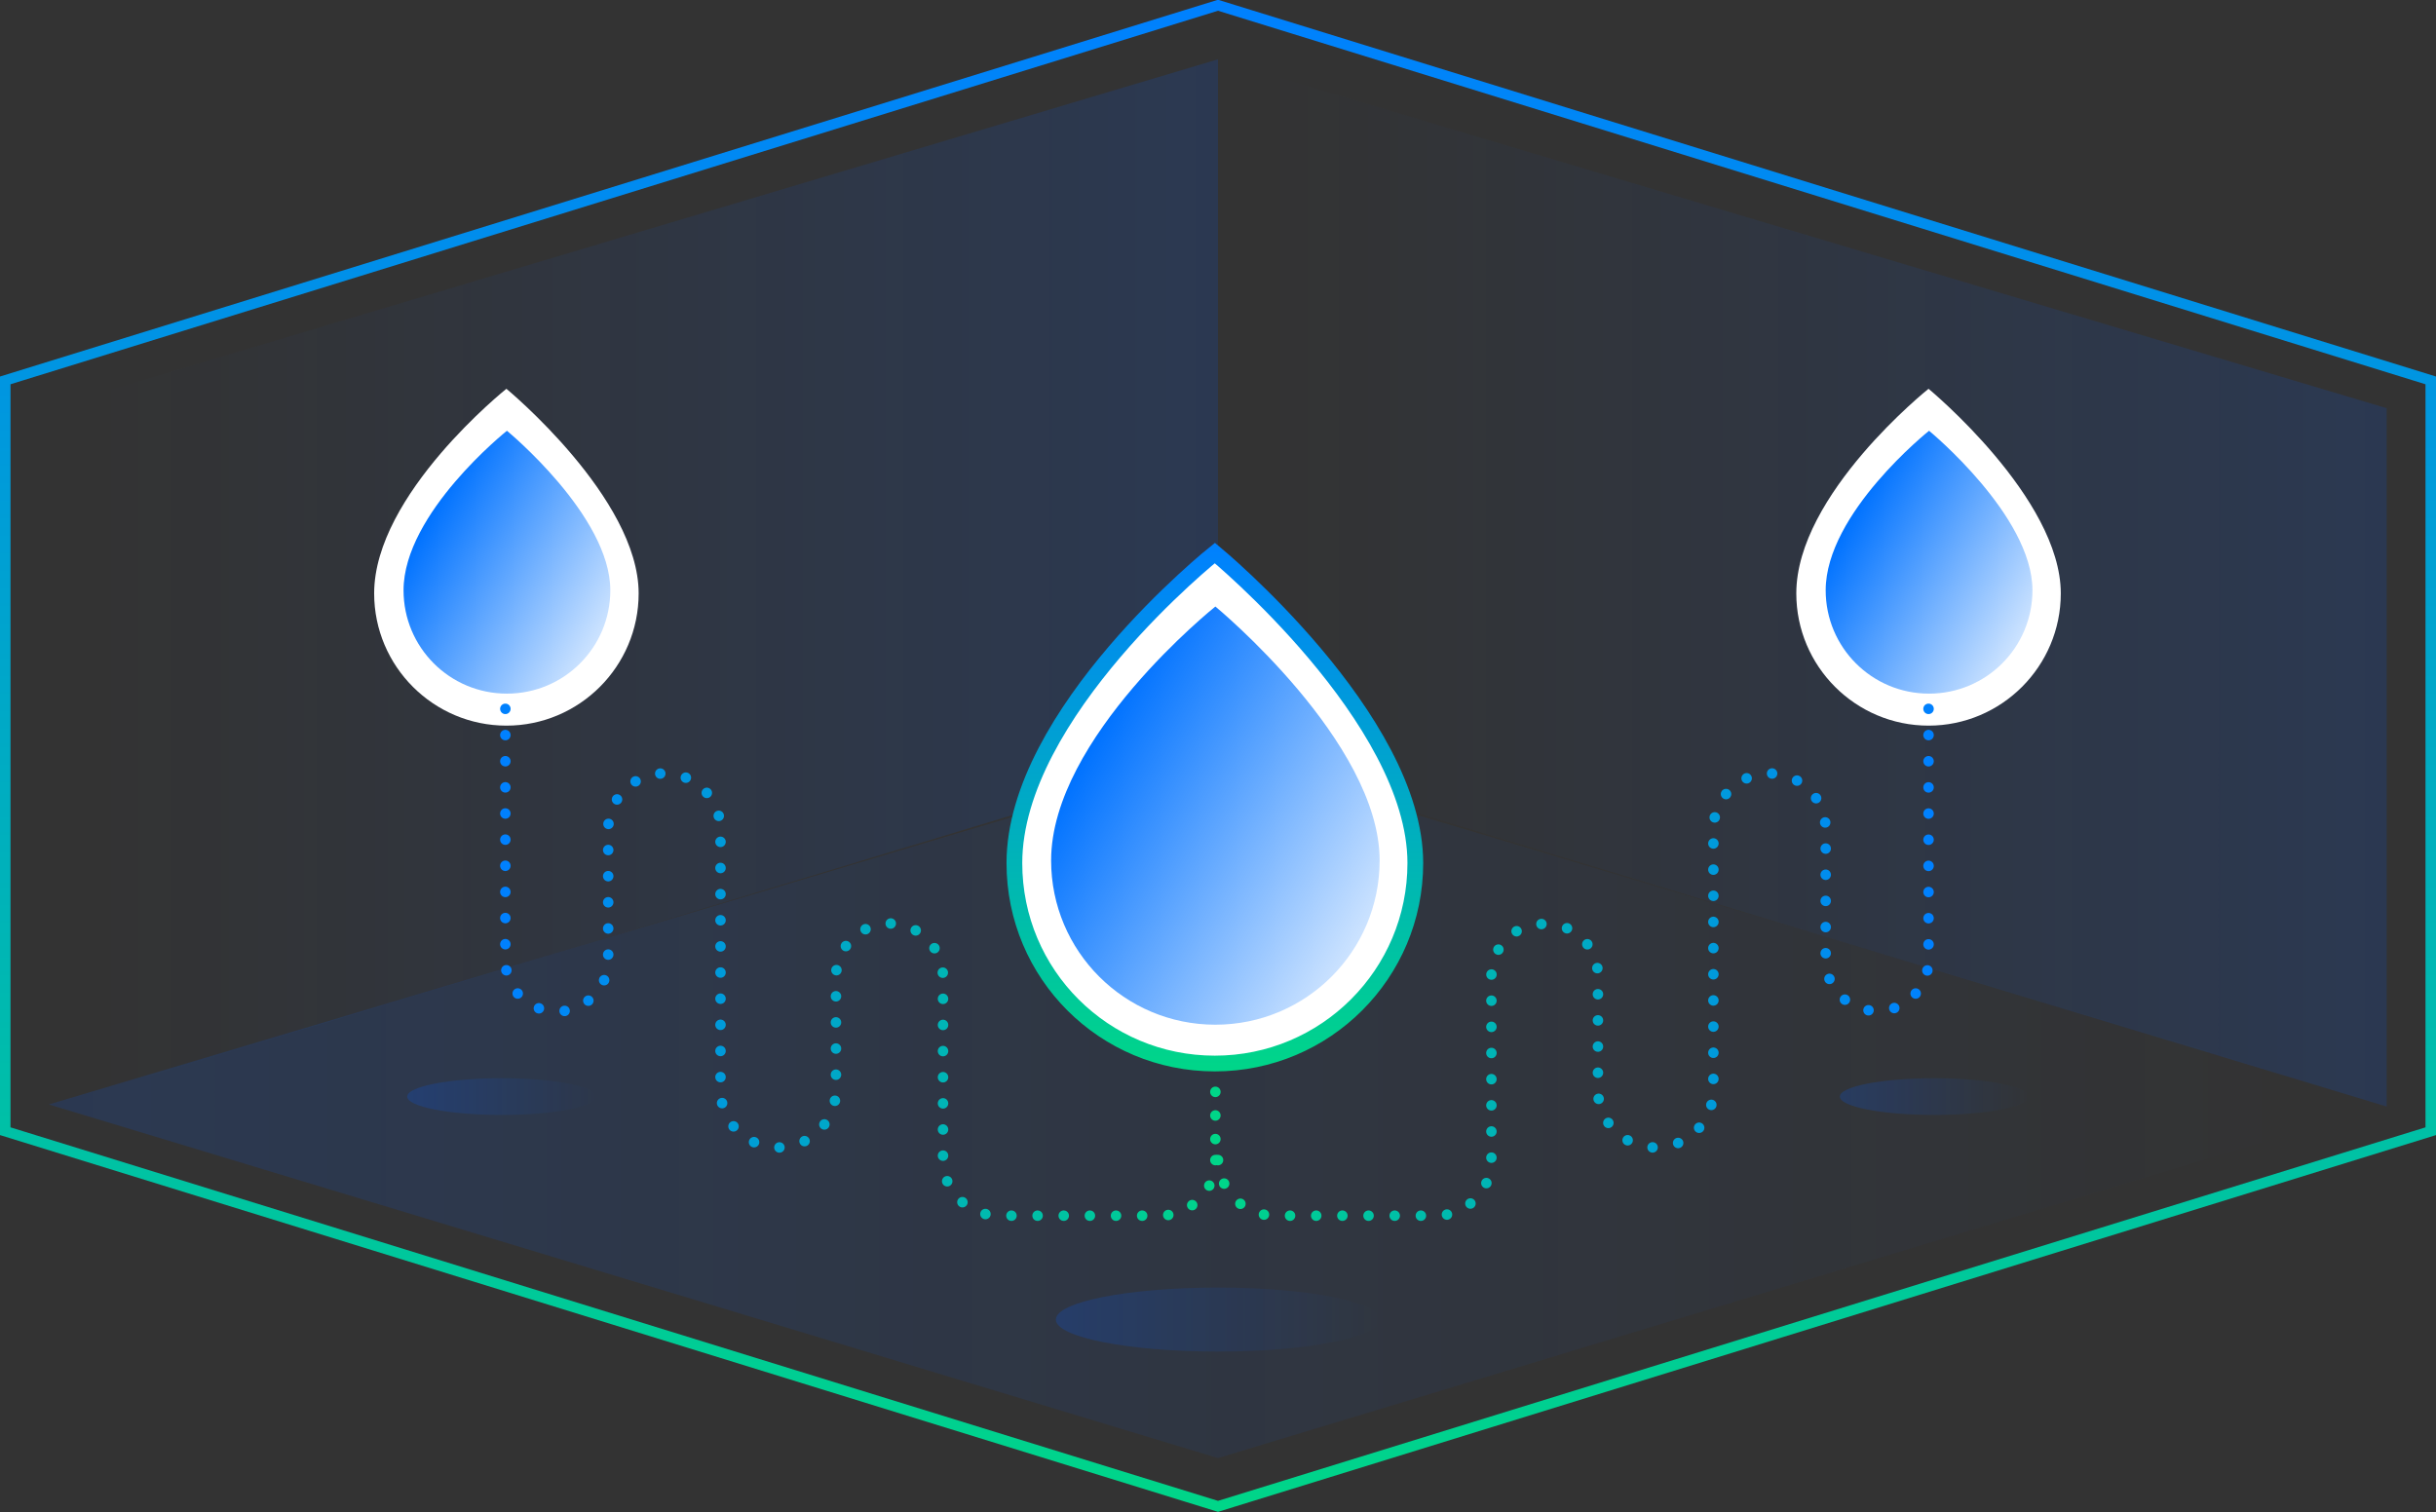 <svg id="Layer_1" xmlns="http://www.w3.org/2000/svg" viewBox="0 0 464.2 288.2"><rect x="0" y="0" width="464.2" height="288.2" fill="#333333" stroke="none"/><style>.st0{fill:none;stroke:url(#SVGID_1_);stroke-width:2;stroke-miterlimit:10;} .st1{fill:url(#SVGID_2_);} .st2{fill:url(#SVGID_3_);} .st3{fill:url(#SVGID_4_);} .st4{fill:url(#SVGID_5_);} .st5{fill:url(#SVGID_6_);} .st6{fill:url(#SVGID_7_);} .st7{fill:#FFFFFF;} .st8{fill:url(#SVGID_8_);} .st9{fill:url(#SVGID_9_);} .st10{fill:#FFFFFF;stroke:url(#SVGID_10_);stroke-width:3;stroke-linecap:round;stroke-miterlimit:10;} .st11{fill:none;stroke:url(#SVGID_11_);stroke-width:2;stroke-linecap:round;stroke-miterlimit:10;} .st12{fill:none;stroke:url(#SVGID_12_);stroke-width:2;stroke-linecap:round;stroke-miterlimit:10;stroke-dasharray:0,4.986;} .st13{fill:none;stroke:url(#SVGID_13_);stroke-width:2;stroke-linecap:round;stroke-miterlimit:10;} .st14{fill:url(#SVGID_14_);} .st15{fill:none;stroke:#00D688;stroke-width:2;stroke-linecap:round;stroke-miterlimit:10;} .st16{fill:none;stroke:#00D688;stroke-width:2;stroke-linecap:round;stroke-miterlimit:10;stroke-dasharray:0,4.498;} .st17{fill:none;stroke:url(#SVGID_15_);stroke-width:2;stroke-linecap:round;stroke-miterlimit:10;} .st18{fill:none;stroke:url(#SVGID_16_);stroke-width:2;stroke-linecap:round;stroke-miterlimit:10;stroke-dasharray:0,4.982;} .st19{fill:none;stroke:url(#SVGID_17_);stroke-width:2;stroke-linecap:round;stroke-miterlimit:10;}</style><linearGradient id="SVGID_1_" gradientUnits="userSpaceOnUse" x1="6286.94" y1="-3537.555" x2="6536.528" y2="-3393.455" gradientTransform="rotate(-120 4363.86 123.203)"><stop offset="0" stop-color="#00D688"/><stop offset="1" stop-color="#0080FF"/></linearGradient><path class="st0" d="M463.2 72.5L232.1 1 1 72.5 1 215.6 232.1 287.1 463.2 215.6z"/><linearGradient id="SVGID_2_" gradientUnits="userSpaceOnUse" x1="9.3" y1="135.147" x2="232.1" y2="135.147" gradientTransform="matrix(1 0 0 -1 0 246.293)"><stop offset=".041" stop-color="#005AFF" stop-opacity="0"/><stop offset="1" stop-color="#005AFF" stop-opacity=".15"/></linearGradient><path class="st1" d="M232.1 143.5L232.1 11.3 9.3 77.8 9.3 210.9z"/><linearGradient id="SVGID_3_" gradientUnits="userSpaceOnUse" x1="232.1" y1="135.147" x2="454.8" y2="135.147" gradientTransform="matrix(1 0 0 -1 0 246.293)"><stop offset=".041" stop-color="#005AFF" stop-opacity="0"/><stop offset="1" stop-color="#005AFF" stop-opacity=".15"/></linearGradient><path class="st2" d="M232.1 143.5L454.8 210.9 454.8 77.8 232.1 11.3z"/><linearGradient id="SVGID_4_" gradientUnits="userSpaceOnUse" x1="9.3" y1="35.297" x2="454.8" y2="35.297" gradientTransform="matrix(1 0 0 -1 0 246.293)"><stop offset="0" stop-color="#005AFF" stop-opacity=".15"/><stop offset=".959" stop-color="#005AFF" stop-opacity="0"/></linearGradient><path class="st3" d="M232.1 144L454.8 210.5 232.1 277.9 9.3 210.5z"/><linearGradient id="SVGID_5_" gradientUnits="userSpaceOnUse" x1="201.2" y1="-5.253" x2="263" y2="-5.253" gradientTransform="matrix(1 0 0 -1 0 246.293)"><stop offset="0" stop-color="#005AFF" stop-opacity=".2"/><stop offset="1" stop-color="#005AFF" stop-opacity="0"/></linearGradient><ellipse class="st4" cx="232.1" cy="251.5" rx="30.9" ry="6.1"/><linearGradient id="SVGID_6_" gradientUnits="userSpaceOnUse" x1="350.638" y1="37.247" x2="386.638" y2="37.247" gradientTransform="matrix(1 0 0 -1 0 246.293)"><stop offset="0" stop-color="#005AFF" stop-opacity=".2"/><stop offset="1" stop-color="#005AFF" stop-opacity="0"/></linearGradient><ellipse class="st5" cx="368.6" cy="209" rx="18" ry="3.5"/><linearGradient id="SVGID_7_" gradientUnits="userSpaceOnUse" x1="77.638" y1="37.247" x2="113.638" y2="37.247" gradientTransform="matrix(1 0 0 -1 0 246.293)"><stop offset="0" stop-color="#005AFF" stop-opacity=".2"/><stop offset="1" stop-color="#005AFF" stop-opacity="0"/></linearGradient><ellipse class="st6" cx="95.6" cy="209" rx="18" ry="3.5"/><path class="st7" d="M71.3,113.1c0-18.9,25.2-39,25.2-39s25.2,20.8,25.2,39c0,13.9-11.3,25.2-25.2,25.2S71.3,127,71.3,113.1z"/><linearGradient id="SVGID_8_" gradientUnits="userSpaceOnUse" x1="81.015" y1="146.565" x2="115.289" y2="126.776" gradientTransform="matrix(1 0 0 -1 0 246.293)"><stop offset="0" stop-color="#0072FF"/><stop offset="1" stop-color="#0072FF" stop-opacity=".2"/></linearGradient><path class="st8" d="M76.9,112.5c0-14.7,19.7-30.4,19.7-30.4s19.7,16.2,19.7,30.4c0,10.9-8.8,19.7-19.7,19.7S76.9,123.4,76.9,112.5 z"/><path class="st7" d="M342.3,113.1c0-18.9,25.2-39,25.2-39s25.2,20.8,25.2,39c0,13.9-11.3,25.2-25.2,25.2 C353.6,138.3,342.3,127,342.3,113.1z"/><linearGradient id="SVGID_9_" gradientUnits="userSpaceOnUse" x1="352.015" y1="146.565" x2="386.289" y2="126.776" gradientTransform="matrix(1 0 0 -1 0 246.293)"><stop offset="0" stop-color="#0072FF"/><stop offset="1" stop-color="#0072FF" stop-opacity=".2"/></linearGradient><path class="st9" d="M347.9,112.5c0-14.7,19.7-30.4,19.7-30.4s19.7,16.2,19.7,30.4c0,10.9-8.8,19.7-19.7,19.7 S347.9,123.4,347.9,112.5z"/><linearGradient id="SVGID_10_" gradientUnits="userSpaceOnUse" x1="231.5" y1="42.047" x2="231.5" y2="142.778" gradientTransform="matrix(1 0 0 -1 0 246.293)"><stop offset="0" stop-color="#00D688"/><stop offset="1" stop-color="#0080FF"/></linearGradient><path class="st10" d="M193.3,164.5c0-28.6,38.2-59.1,38.2-59.1s38.2,31.5,38.2,59.1c0,21.1-17.1,38.2-38.2,38.2 S193.3,185.7,193.3,164.5z"/><linearGradient id="SVGID_11_" gradientUnits="userSpaceOnUse" x1="368.464" y1="111.147" x2="231.13" y2="111.147" gradientTransform="matrix(1 0 0 -1 0 246.293)"><stop offset="0" stop-color="#0080FF"/><stop offset="1" stop-color="#00D688"/></linearGradient><path class="st11" d="M367.5 135.1L367.5 135.1"/><linearGradient id="SVGID_12_" gradientUnits="userSpaceOnUse" x1="368.5" y1="60.347" x2="231.167" y2="60.347" gradientTransform="matrix(1 0 0 -1 0 246.293)"><stop offset="0" stop-color="#0080FF"/><stop offset="1" stop-color="#00D688"/></linearGradient><path class="st12" d="M367.5,140.1v42.8c0,5.4-4.4,9.8-9.8,9.8c-5.4,0-9.8-4.4-9.8-9.8v-24.8c0-5.9-4.8-10.7-10.7-10.7 s-10.7,4.8-10.7,10.7v49.6c0,6.1-4.9,11-11,11s-11-4.9-11-11v-21.8c0-5.4-4.4-9.8-9.8-9.8H294c-5.4,0-9.8,4.4-9.8,9.8v35.2 c0,5.9-4.8,10.6-10.6,10.6h-30.7c-5,0-9.2-3.5-10.4-8.2"/><linearGradient id="SVGID_13_" gradientUnits="userSpaceOnUse" x1="368.464" y1="25.147" x2="231.13" y2="25.147" gradientTransform="matrix(1 0 0 -1 0 246.293)"><stop offset="0" stop-color="#0080FF"/><stop offset="1" stop-color="#00D688"/></linearGradient><path class="st13" d="M232.1 221.1L232.1 221.1"/><linearGradient id="SVGID_14_" gradientUnits="userSpaceOnUse" x1="206.844" y1="102.662" x2="261.367" y2="71.183" gradientTransform="matrix(1 0 0 -1 0 246.293)"><stop offset="0" stop-color="#0072FF"/><stop offset="1" stop-color="#0072FF" stop-opacity=".2"/></linearGradient><path class="st14" d="M200.3,164c0-23.4,31.3-48.4,31.3-48.4s31.3,25.8,31.3,48.4c0,17.3-14,31.3-31.3,31.3 C214.3,195.3,200.3,181.3,200.3,164z"/><g><path class="st15" d="M231.6 217.1L231.6 217.1"/><path class="st16" d="M231.6 212.6L231.6 210.3"/><path class="st15" d="M231.6 208.1L231.6 208.1"/></g><g><linearGradient id="SVGID_15_" gradientUnits="userSpaceOnUse" x1="95.257" y1="111.147" x2="232.59" y2="111.147" gradientTransform="matrix(1 0 0 -1 0 246.293)"><stop offset="0" stop-color="#0080FF"/><stop offset="1" stop-color="#00D688"/></linearGradient><path class="st17" d="M96.3 135.1L96.3 135.1"/><linearGradient id="SVGID_16_" gradientUnits="userSpaceOnUse" x1="95.3" y1="60.347" x2="232.633" y2="60.347" gradientTransform="matrix(1 0 0 -1 0 246.293)"><stop offset="0" stop-color="#0080FF"/><stop offset="1" stop-color="#00D688"/></linearGradient><path class="st18" d="M96.3,140.1V183c0,5.4,4.4,9.8,9.8,9.8s9.8-4.4,9.8-9.8v-24.9c0-5.9,4.8-10.7,10.7-10.7 c5.9,0,10.7,4.8,10.7,10.7v49.6c0,6.1,4.9,11,11,11s11-4.9,11-11v-21.5c0-5.6,4.6-10.2,10.2-10.2s10.2,4.6,10.2,10.2v34.9 c0,5.9,4.8,10.6,10.6,10.6H221c5,0,9.2-3.5,10.4-8.2"/><linearGradient id="SVGID_17_" gradientUnits="userSpaceOnUse" x1="95.257" y1="25.147" x2="232.59" y2="25.147" gradientTransform="matrix(1 0 0 -1 0 246.293)"><stop offset="0" stop-color="#0080FF"/><stop offset="1" stop-color="#00D688"/></linearGradient><path class="st19" d="M231.6 221.1L231.6 221.1"/></g></svg>